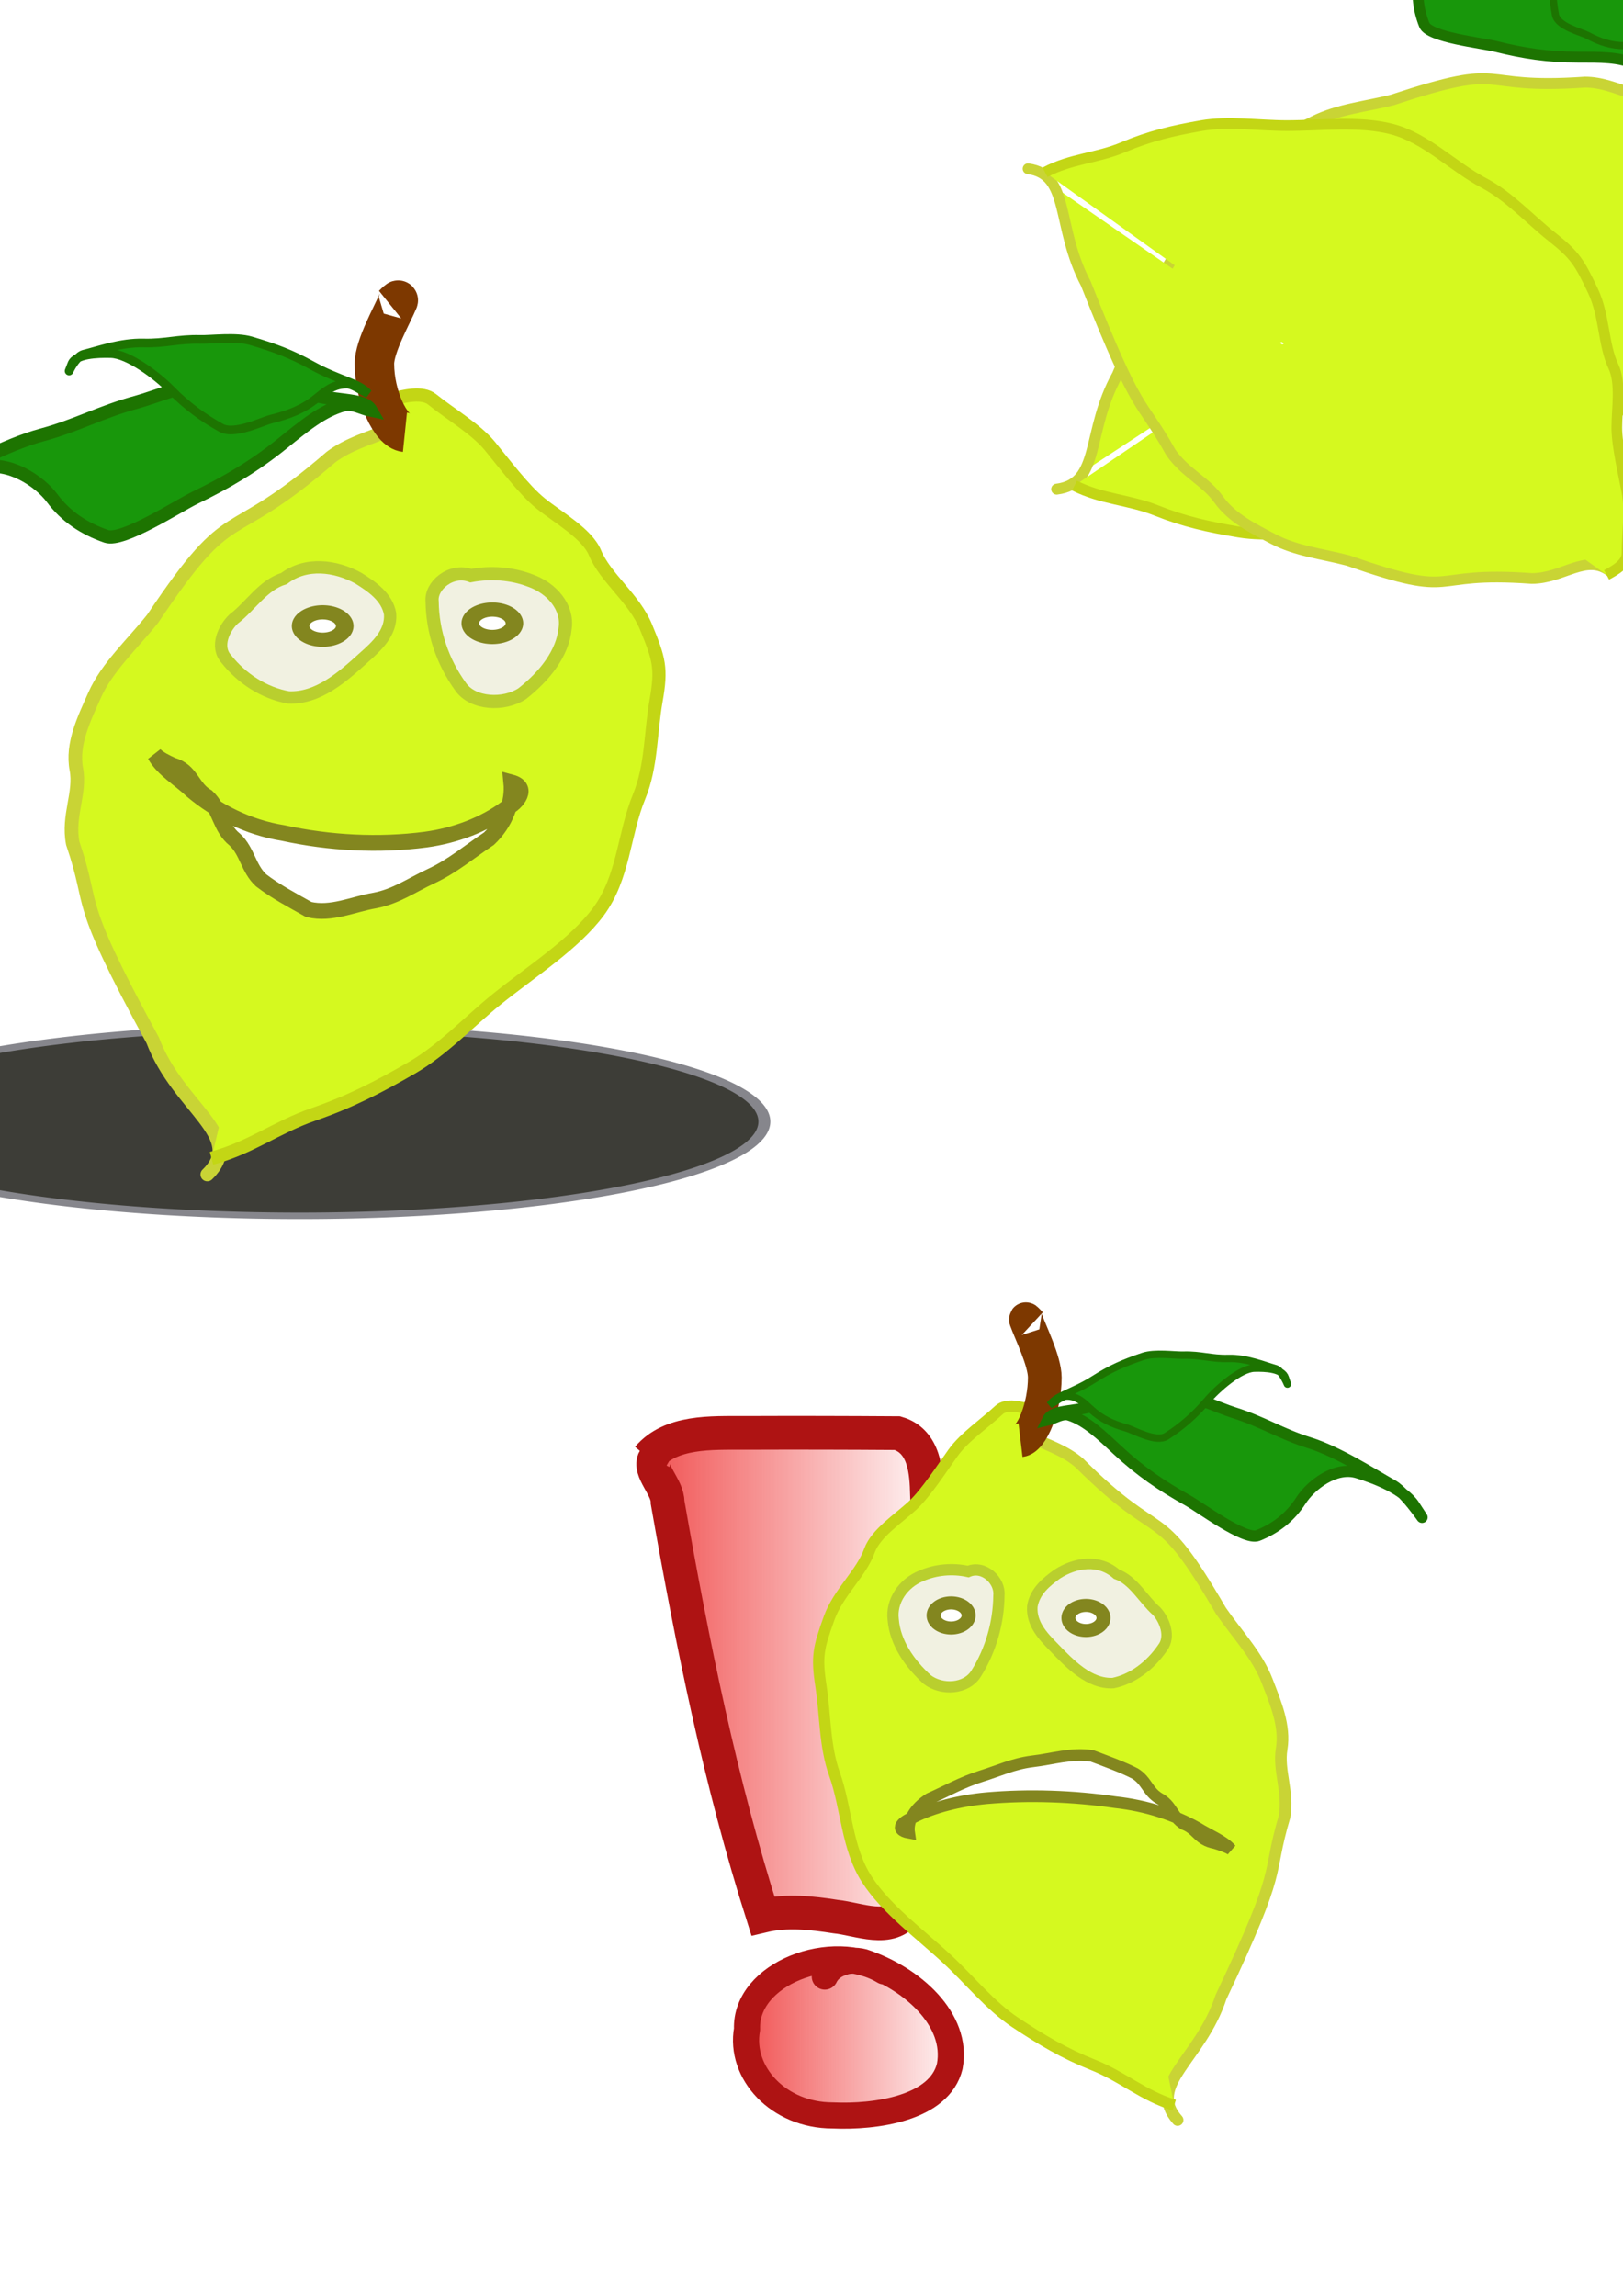 <?xml version="1.0" encoding="UTF-8" standalone="no"?>
<!-- Created with Inkscape (http://www.inkscape.org/) -->
<svg
   xmlns:dc="http://purl.org/dc/elements/1.1/"
   xmlns:cc="http://creativecommons.org/ns#"
   xmlns:rdf="http://www.w3.org/1999/02/22-rdf-syntax-ns#"
   xmlns:svg="http://www.w3.org/2000/svg"
   xmlns="http://www.w3.org/2000/svg"
   xmlns:xlink="http://www.w3.org/1999/xlink"
   xmlns:sodipodi="http://sodipodi.sourceforge.net/DTD/sodipodi-0.dtd"
   xmlns:inkscape="http://www.inkscape.org/namespaces/inkscape"
   width="744.094"
   height="1052.362"
   id="svg2"
   sodipodi:version="0.32"
   inkscape:version="0.46"
   sodipodi:docname="lemons.svg"
   inkscape:output_extension="org.inkscape.output.svg.inkscape">
  <defs
     id="defs4">
    <linearGradient
       inkscape:collect="always"
       id="linearGradient3480">
      <stop
         style="stop-color:#f04848;stop-opacity:1;"
         offset="0"
         id="stop3482" />
      <stop
         style="stop-color:#f04848;stop-opacity:0;"
         offset="1"
         id="stop3484" />
    </linearGradient>
    <inkscape:perspective
       sodipodi:type="inkscape:persp3d"
       inkscape:vp_x="21.515481 : 60.11999 : 1"
       inkscape:vp_y="5.8059312e-14 : 5496.6992 : 0"
       inkscape:vp_z="727.05137 : 60.11999 : 1"
       inkscape:persp3d-origin="374.28343 : -903.96642 : 1"
       id="perspective10" />
    <filter
       inkscape:collect="always"
       id="filter3274"
       x="-0.231"
       width="1.461"
       y="-0.604"
       height="2.207">
      <feGaussianBlur
         inkscape:collect="always"
         stdDeviation="37.897"
         id="feGaussianBlur3276" />
    </filter>
    <linearGradient
       inkscape:collect="always"
       xlink:href="#linearGradient3480"
       id="linearGradient3494"
       x1="365.249"
       y1="771.504"
       x2="464.758"
       y2="771.504"
       gradientUnits="userSpaceOnUse"
       gradientTransform="matrix(1.068,0,0,0.994,-54.424,167.157)" />
    <linearGradient
       inkscape:collect="always"
       xlink:href="#linearGradient3480"
       id="linearGradient3496"
       x1="313.282"
       y1="604.082"
       x2="448.64"
       y2="604.082"
       gradientUnits="userSpaceOnUse"
       gradientTransform="matrix(1.068,0,0,0.994,-45.68,168.784)" />
  </defs>
  <sodipodi:namedview
     id="base"
     pagecolor="#ffffff"
     bordercolor="#666666"
     borderopacity="1.0"
     gridtolerance="10000"
     guidetolerance="10"
     objecttolerance="10"
     inkscape:pageopacity="0.0"
     inkscape:pageshadow="2"
     inkscape:zoom="0.61100637"
     inkscape:cx="372.04724"
     inkscape:cy="567.17317"
     inkscape:document-units="px"
     inkscape:current-layer="layer2"
     showgrid="false"
     inkscape:window-width="1344"
     inkscape:window-height="846"
     inkscape:window-x="49"
     inkscape:window-y="22" />
  <g
     inkscape:label="Layer 1"
     inkscape:groupmode="layer"
     id="layer1"
     style="display:none">
    <path
       sodipodi:type="arc"
       style="fill:#7d2d0e;fill-opacity:1;stroke:#ded8d8;stroke-width:10;stroke-linecap:round;stroke-linejoin:round;stroke-miterlimit:4;stroke-dasharray:none;stroke-opacity:1"
       id="path2383"
       sodipodi:cx="315.87231"
       sodipodi:cy="463.17029"
       sodipodi:rx="198.03394"
       sodipodi:ry="194.76065"
       d="M 513.906,463.17 A 198.034,194.761 0 1 1 117.838,463.17 A 198.034,194.761 0 1 1 513.906,463.17 z"
       transform="matrix(0.492,0,0,0.501,232.67,-16.203)" />
  </g>
  <g
     inkscape:groupmode="layer"
     id="layer2"
     inkscape:label="hand-drawn">
    <path
       transform="matrix(1.094,0,0,0.593,-265.489,100.191)"
       d="M 563.006,698.029 A 194.761,72.831 0 1 1 173.484,698.029 A 194.761,72.831 0 1 1 563.006,698.029 z"
       sodipodi:ry="72.830666"
       sodipodi:rx="194.76065"
       sodipodi:cy="698.02875"
       sodipodi:cx="368.24493"
       id="path3498"
       style="opacity:1;fill:#3d3d37;fill-opacity:1;stroke:#86868c;stroke-width:5;stroke-linecap:round;stroke-linejoin:round;stroke-miterlimit:4;stroke-dasharray:none;stroke-opacity:1;filter:url(#filter3274)"
       sodipodi:type="arc"
       inkscape:export-filename="/Users/greg/Projects/on1map/src/trunk/application/chrome/content/on1map/icons/happy_lemon.png"
       inkscape:export-xdpi="6.6977463"
       inkscape:export-ydpi="6.6977463" />
    <path
       style="fill:url(#linearGradient3494);fill-opacity:1;fill-rule:evenodd;stroke:#ae1313;stroke-width:11.981;stroke-linecap:round;stroke-linejoin:round;stroke-miterlimit:4;stroke-dasharray:none;stroke-opacity:1"
       d="M 405.334,903.64 C 381.495,889.308 341.521,904.729 342.491,930.133 C 338.893,950.069 356.903,969.685 381.69,969.684 C 401.535,970.587 430.773,966.421 435.434,947.138 C 439.488,925.7 418.039,906.684 395.742,899.331 C 388.743,897.501 380.881,900.28 378.152,906.029"
       id="path3439"
       inkscape:export-filename="/Users/greg/Projects/on1map/src/trunk/application/chrome/content/on1map/icons/unhappy_lemon.png"
       inkscape:export-xdpi="6.8808913"
       inkscape:export-ydpi="6.8808913" />
    <path
       style="fill:url(#linearGradient3496);fill-opacity:1;fill-rule:evenodd;stroke:#ae1313;stroke-width:15.458;stroke-linecap:butt;stroke-linejoin:miter;stroke-miterlimit:4;stroke-dasharray:none;stroke-opacity:1"
       d="M 297.055,668.18 C 307.555,655.802 326.138,656.855 341.37,656.806 C 364.729,656.717 388.088,656.762 411.447,656.921 C 424.018,660.633 424.749,674.932 424.987,685.197 C 425.888,710.037 427.137,649.265 419.15,767.296 C 412.709,793.45 414.665,820.426 416.006,846.968 C 416.204,856.514 416.097,866.067 415.596,875.604 C 408.418,886.408 393.62,879.596 383.063,878.54 C 372.097,876.826 360.675,875.561 349.747,878.174 C 330.298,816.963 317.6,754.347 306.059,688.595 C 306.239,681.694 297.107,674.133 300.078,668.722 C 302.216,669.105 303.998,670.38 305.799,671.433"
       id="path3473"
       sodipodi:nodetypes="cccccccccccc"
       inkscape:export-filename="/Users/greg/Projects/on1map/src/trunk/application/chrome/content/on1map/icons/unhappy_lemon.png"
       inkscape:export-xdpi="6.8808913"
       inkscape:export-ydpi="6.8808913" />
    <path
       style="fill:#d5f91f;fill-opacity:1;fill-rule:evenodd;stroke:#c9d435;stroke-width:5;stroke-linecap:round;stroke-linejoin:miter;stroke-miterlimit:4;stroke-dasharray:none;stroke-opacity:1"
       d="M 484.447,224.22 C 504.89,221.599 497.747,197.872 512.27,171.848 C 538.312,109.551 537.891,120.823 553.186,94.925 C 560.264,85.487 569.993,81.791 576.099,73.649 C 582.523,65.084 592.774,60.401 602.285,55.646 C 613.54,50.018 625.974,48.905 638.291,45.826 C 693.578,27.597 674.484,41.265 726.67,37.643 C 741.907,37.643 752.734,49.187 764.313,40.916"
       id="path3194"
       sodipodi:nodetypes="cccssccc" />
    <path
       style="fill:#d5f91f;fill-opacity:1;fill-rule:evenodd;stroke:#c3d615;stroke-width:5;stroke-linecap:butt;stroke-linejoin:miter;stroke-miterlimit:4;stroke-dasharray:none;stroke-opacity:1"
       d="M 492.63,222.584 C 505.154,228.917 517.499,228.931 530.273,234.04 C 542.951,239.111 554.04,241.547 567.916,243.86 C 580.783,246.005 595.681,243.86 608.832,243.86 C 625.267,243.86 643.951,246.128 659.568,242.223 C 675.929,238.133 688.877,225.114 703.757,217.674 C 715.858,211.623 725.607,201.286 736.49,193.124 C 747.606,184.787 749.714,181.405 756.13,168.574 C 761.798,157.237 760.957,144.189 765.949,134.205 C 769.759,126.585 767.586,114.756 767.586,106.382 C 767.586,98.174 770.833,85.237 772.496,76.922 C 774.199,68.41 772.496,57.869 772.496,49.099 C 772.496,44.47 766.817,41.35 762.676,39.279"
       id="path3198" />
    <path
       style="fill:none;fill-opacity:0.75;fill-rule:evenodd;stroke:#7d3800;stroke-width:15;stroke-linecap:butt;stroke-linejoin:miter;stroke-miterlimit:4;stroke-dasharray:none;stroke-opacity:1"
       d="M 756.13,52.373 C 753.095,48.451 759.624,34.148 769.223,24.55 C 774.504,19.268 788.45,14.118 793.772,11.457 C 794.748,10.969 791.59,11.457 790.499,11.457"
       id="path3200" />
    <path
       style="fill:#18970b;fill-opacity:1;fill-rule:evenodd;stroke:#1d7401;stroke-width:5;stroke-linecap:round;stroke-linejoin:miter;stroke-miterlimit:4;stroke-dasharray:none;stroke-opacity:1"
       d="M 754.493,37.643 C 756.612,31.889 747.759,26.537 743.036,14.73 C 739.603,6.147 734.913,0.06 726.67,-8.183 C 721.549,-13.304 706.145,-18.446 700.484,-21.276 C 688.981,-27.028 678.896,-28.797 667.751,-34.37 C 655.934,-40.278 637.956,-43.455 628.471,-45.826 C 620.667,-47.777 598.304,-41.557 615.378,-45.826 C 623.934,-47.965 635.95,-42.905 643.201,-39.279 C 652.268,-34.746 653.341,-20.921 651.384,-13.093 C 649.162,-4.205 649.979,3.851 653.021,11.457 C 655.271,17.081 679.574,19.731 685.754,21.276 C 698.423,24.444 709.682,26.186 723.397,26.186 C 733.331,26.186 742.707,26.022 749.583,29.46 C 752.428,30.882 752.856,34.915 754.493,37.643 z"
       id="path3202" />
    <path
       id="path3204"
       d="M 758.798,31.951 C 759.752,26.417 755.767,21.269 753.642,9.911 C 752.096,1.656 749.985,-4.2 746.275,-12.129 C 743.97,-17.054 737.036,-22 734.488,-24.723 C 729.31,-30.255 724.771,-31.957 719.754,-37.317 C 714.436,-43 706.343,-46.056 702.074,-48.337 C 698.561,-50.214 688.495,-44.231 696.181,-48.337 C 700.032,-50.395 705.441,-45.527 708.704,-42.04 C 712.785,-37.679 713.268,-24.381 712.388,-16.851 C 711.387,-8.302 711.755,-0.553 713.124,6.763 C 714.137,12.173 725.076,14.722 727.858,16.208 C 733.56,19.255 738.628,20.931 744.801,20.931 C 749.273,20.931 753.493,20.773 756.588,24.08 C 757.869,25.448 758.062,29.327 758.798,31.951 z"
       style="fill:#18970b;fill-opacity:1;fill-rule:evenodd;stroke:#1d7401;stroke-width:3.29;stroke-linecap:round;stroke-linejoin:miter;stroke-miterlimit:4;stroke-dasharray:none;stroke-opacity:1" />
    <path
       sodipodi:nodetypes="cccssccc"
       id="path3206"
       d="M 471.324,77.346 C 490.814,79.985 484.005,103.869 497.849,130.067 C 522.677,192.779 522.276,181.433 536.857,207.502 C 543.605,217.003 552.88,220.725 558.701,228.92 C 564.825,237.543 574.598,242.256 583.666,247.044 C 594.396,252.708 606.25,253.829 617.992,256.929 C 670.7,275.28 652.496,261.52 702.248,265.167 C 716.774,265.167 727.097,253.546 738.135,261.871"
       style="fill:#d5f91f;fill-opacity:1;fill-rule:evenodd;stroke:#c9d435;stroke-width:4.898;stroke-linecap:round;stroke-linejoin:miter;stroke-miterlimit:4;stroke-dasharray:none;stroke-opacity:1" />
    <path
       id="path3208"
       d="M 479.126,78.993 C 491.066,72.617 502.835,72.604 515.013,67.461 C 527.1,62.355 537.672,59.903 550.9,57.575 C 563.167,55.416 577.37,57.575 589.907,57.575 C 605.576,57.575 623.388,55.293 638.276,59.223 C 653.875,63.341 666.218,76.447 680.404,83.936 C 691.94,90.027 701.235,100.433 711.61,108.649 C 722.208,117.042 724.218,120.447 730.334,133.363 C 735.738,144.776 734.936,157.91 739.695,167.961 C 743.327,175.631 741.256,187.539 741.256,195.969 C 741.256,204.232 744.351,217.255 745.937,225.625 C 747.56,234.195 745.937,244.805 745.937,253.634 C 745.937,258.294 740.522,261.435 736.575,263.519"
       style="fill:#d5f91f;fill-opacity:1;fill-rule:evenodd;stroke:#c3d615;stroke-width:4.898;stroke-linecap:butt;stroke-linejoin:miter;stroke-miterlimit:4;stroke-dasharray:none;stroke-opacity:1" />
    <path
       sodipodi:nodetypes="cccssccc"
       id="path3280"
       d="M 95.038,538.372 C 113.197,520.683 81.743,507.964 70.023,476.868 C 33.081,409.118 44.137,418.085 33.334,386.494 C 30.929,373.826 37.075,363.53 35.001,352.603 C 32.819,341.108 38.494,329.655 43.34,318.713 C 49.074,305.765 60.61,295.376 70.023,283.568 C 107.783,227.186 102.254,252.313 151.739,209.511 C 167.264,197.826 190.06,198.375 193.431,183.152"
       style="fill:#d5f91f;fill-opacity:1;fill-rule:evenodd;stroke:#c9d435;stroke-width:6.251;stroke-linecap:round;stroke-linejoin:miter;stroke-miterlimit:4;stroke-dasharray:none;stroke-opacity:1"
       inkscape:export-filename="/Users/greg/Projects/on1map/src/trunk/application/chrome/content/on1map/icons/happy_lemon.png"
       inkscape:export-xdpi="6.6977463"
       inkscape:export-ydpi="6.6977463" />
    <path
       id="path3282"
       d="M 96.971,530.932 C 114.899,526.182 126.648,516.719 143.648,510.838 C 160.523,505.001 173.381,498.361 188.77,489.488 C 203.042,481.26 215.166,468.182 227.668,458.092 C 243.293,445.48 263.211,432.883 274.346,417.904 C 286.012,402.21 285.944,382.285 293.017,365.158 C 298.769,351.23 298.21,335.816 300.796,321.202 C 303.438,306.275 302.227,302.062 296.129,287.294 C 290.739,274.245 277.536,264.878 272.79,253.386 C 269.168,244.616 255.856,237.206 247.895,230.78 C 240.092,224.482 230.88,212.063 224.556,204.407 C 218.082,196.569 206.443,189.787 198.106,183.057 C 193.705,179.505 185.339,181.469 179.435,183.057"
       style="fill:#d5f91f;fill-opacity:1;fill-rule:evenodd;stroke:#c3d615;stroke-width:6.039;stroke-linecap:butt;stroke-linejoin:miter;stroke-miterlimit:4;stroke-dasharray:none;stroke-opacity:1"
       inkscape:export-filename="/Users/greg/Projects/on1map/src/trunk/application/chrome/content/on1map/icons/happy_lemon.png"
       inkscape:export-xdpi="6.6977463"
       inkscape:export-ydpi="6.6977463" />
    <path
       id="path3284"
       d="M 185.658,198.128 C 179.045,197.447 171.655,181.462 171.655,166.731 C 171.655,158.625 180.017,143.972 182.546,137.846 C 183.01,136.723 180.472,139.521 179.435,140.358"
       style="fill:none;fill-opacity:0.75;fill-rule:evenodd;stroke:#7d3800;stroke-width:18.118;stroke-linecap:butt;stroke-linejoin:miter;stroke-miterlimit:4;stroke-dasharray:none;stroke-opacity:1"
       inkscape:export-filename="/Users/greg/Projects/on1map/src/trunk/application/chrome/content/on1map/icons/happy_lemon.png"
       inkscape:export-xdpi="6.6977463"
       inkscape:export-ydpi="6.6977463" />
    <path
       id="path3286"
       d="M 170.099,188.081 C 166.643,182.04 153.14,184.726 137.425,179.29 C 126.002,175.338 115.755,174.266 100.083,174.266 C 90.346,174.266 70.814,182.141 62.74,184.313 C 46.337,188.726 35.068,195.108 19.175,199.384 C 2.324,203.917 -17.788,215.275 -29.059,220.733 C -38.334,225.225 -53.68,247.157 -41.506,230.78 C -35.406,222.574 -19.172,217.236 -8.832,214.454 C 4.097,210.975 18.261,220.76 23.842,228.268 C 30.18,236.794 38.615,242.349 48.737,245.851 C 56.223,248.44 81.847,231.825 89.191,228.268 C 104.246,220.977 116.606,213.675 129.645,203.151 C 139.089,195.528 147.847,188.207 157.652,185.569 C 161.709,184.477 165.95,187.244 170.099,188.081 z"
       style="fill:#18970b;fill-opacity:1;fill-rule:evenodd;stroke:#1d7401;stroke-width:6.039;stroke-linecap:round;stroke-linejoin:miter;stroke-miterlimit:4;stroke-dasharray:none;stroke-opacity:1"
       inkscape:export-filename="/Users/greg/Projects/on1map/src/trunk/application/chrome/content/on1map/icons/happy_lemon.png"
       inkscape:export-xdpi="6.6977463"
       inkscape:export-ydpi="6.6977463" />
    <path
       style="fill:#18970b;fill-opacity:1;fill-rule:evenodd;stroke:#1d7401;stroke-width:3.974;stroke-linecap:round;stroke-linejoin:miter;stroke-miterlimit:4;stroke-dasharray:none;stroke-opacity:1"
       d="M 168.781,180.41 C 164.426,175.431 155.744,174.538 142.926,167.455 C 133.609,162.306 126.035,159.432 114.97,156.195 C 108.096,154.184 96.802,155.71 91.791,155.576 C 81.609,155.304 75.676,157.481 65.811,157.217 C 55.352,156.938 44.753,160.802 38.526,162.328 C 33.402,163.584 29.521,175.898 32.924,166.85 C 34.629,162.316 44.398,161.901 50.816,162.073 C 58.841,162.287 71.943,172.121 78.264,178.574 C 85.441,185.902 93.157,191.566 101.414,196.129 C 107.52,199.504 120.343,193.066 124.4,192.072 C 132.718,190.034 139.129,187.431 144.998,182.694 C 149.249,179.263 153.111,175.903 159.197,176.066 C 161.715,176.133 165.586,178.962 168.781,180.41 z"
       id="path3288"
       inkscape:export-filename="/Users/greg/Projects/on1map/src/trunk/application/chrome/content/on1map/icons/happy_lemon.png"
       inkscape:export-xdpi="6.6977463"
       inkscape:export-ydpi="6.6977463" />
    <path
       style="fill:#f1f1e1;fill-opacity:1;fill-rule:evenodd;stroke:#b9cf2e;stroke-width:5.652;stroke-linecap:round;stroke-linejoin:miter;stroke-miterlimit:4;stroke-dasharray:none;stroke-opacity:1"
       d="M 130.236,265.192 C 120.533,268.13 114.936,277.783 107.092,283.766 C 102.527,288.117 98.782,296.442 103.691,302.003 C 110.883,311.111 121.151,317.708 132.257,319.686 C 145.931,320.288 157.067,310.24 166.834,301.414 C 172.548,296.349 179.506,290.05 178.848,281.366 C 177.445,273.597 170.431,268.876 164.447,265.117 C 153.991,259.28 140.314,257.475 130.236,265.192 z"
       id="path3294"
       inkscape:export-filename="/Users/greg/Projects/on1map/src/trunk/application/chrome/content/on1map/icons/happy_lemon.png"
       inkscape:export-xdpi="6.6977463"
       inkscape:export-ydpi="6.6977463" />
    <path
       style="fill:#f1f1e1;fill-opacity:1;fill-rule:evenodd;stroke:#b9cf2e;stroke-width:6.039;stroke-linecap:round;stroke-linejoin:miter;stroke-miterlimit:4;stroke-dasharray:none;stroke-opacity:1"
       d="M 215.865,263.864 C 206.768,260.468 197.295,268.509 198.127,275.765 C 198.289,289.364 202.703,303.084 211.212,314.836 C 216.862,322.861 231.13,323.454 239.442,317.953 C 249.581,310.004 258.024,299.556 259.111,287.904 C 260.451,278.678 253.413,269.71 242.993,266.062 C 234.623,262.865 224.857,262.132 215.865,263.864 z"
       id="path3296"
       inkscape:export-filename="/Users/greg/Projects/on1map/src/trunk/application/chrome/content/on1map/icons/happy_lemon.png"
       inkscape:export-xdpi="6.6977463"
       inkscape:export-ydpi="6.6977463" />
    <path
       style="fill:#ffffff;fill-opacity:1;fill-rule:evenodd;stroke:#83861f;stroke-width:7.247;stroke-linecap:round;stroke-linejoin:miter;stroke-miterlimit:4;stroke-dasharray:none;stroke-opacity:1"
       d="M 71.051,346.081 C 74.757,352.717 82.436,357.065 88.144,362.504 C 99.424,371.956 113.721,379.256 129.802,381.842 C 151.061,386.448 173.498,387.696 195.254,384.848 C 208.922,382.96 221.911,378.034 232.137,370.439 C 237.272,368.106 242.715,360.869 234.423,358.64 C 235.345,367.844 231.565,377.449 224.153,384.454 C 215.364,390.261 207.511,397.046 197.581,401.634 C 189.115,405.53 181.547,410.959 171.829,412.766 C 161.852,414.47 151.939,419.353 141.546,416.898 C 134.158,412.736 126.298,408.602 119.71,403.529 C 113.85,398.123 113.378,390.197 107.679,384.886 C 100.841,379.465 101.024,370.939 94.952,365.265 C 87.927,361.264 87.726,353.229 79.069,350.846 C 76.205,349.496 73.245,348.136 71.051,346.081 z"
       id="path3336"
       inkscape:export-filename="/Users/greg/Projects/on1map/src/trunk/application/chrome/content/on1map/icons/happy_lemon.png"
       inkscape:export-xdpi="6.6977463"
       inkscape:export-ydpi="6.6977463" />
    <path
       sodipodi:type="arc"
       style="opacity:1;fill:#ffffff;fill-opacity:1;stroke:#83861f;stroke-width:6;stroke-linecap:round;stroke-linejoin:round;stroke-miterlimit:4;stroke-dasharray:none;stroke-opacity:1"
       id="path3340"
       sodipodi:cx="292.21375"
       sodipodi:cy="543.15802"
       sodipodi:rx="7.5223341"
       sodipodi:ry="5.7864108"
       d="M 299.736,543.158 A 7.522,5.786 0 1 1 284.691,543.158 A 7.522,5.786 0 1 1 299.736,543.158 z"
       transform="matrix(1.344,0,0,1.085,-244.801,-302.371)"
       inkscape:export-filename="/Users/greg/Projects/on1map/src/trunk/application/chrome/content/on1map/icons/happy_lemon.png"
       inkscape:export-xdpi="6.6977463"
       inkscape:export-ydpi="6.6977463" />
    <path
       d="M 299.736,543.158 A 7.522,5.786 0 1 1 284.691,543.158 A 7.522,5.786 0 1 1 299.736,543.158 z"
       sodipodi:ry="5.7864108"
       sodipodi:rx="7.5223341"
       sodipodi:cy="543.15802"
       sodipodi:cx="292.21375"
       id="path3342"
       style="opacity:1;fill:#ffffff;fill-opacity:1;stroke:#83861f;stroke-width:6;stroke-linecap:round;stroke-linejoin:round;stroke-miterlimit:4;stroke-dasharray:none;stroke-opacity:1"
       sodipodi:type="arc"
       transform="matrix(1.344,0,0,1.085,-167.005,-303.626)"
       inkscape:export-filename="/Users/greg/Projects/on1map/src/trunk/application/chrome/content/on1map/icons/happy_lemon.png"
       inkscape:export-xdpi="6.6977463"
       inkscape:export-ydpi="6.6977463" />
    <path
       style="fill:#d5f91f;fill-opacity:1;fill-rule:evenodd;stroke:#c9d435;stroke-width:5.333;stroke-linecap:round;stroke-linejoin:miter;stroke-miterlimit:4;stroke-dasharray:none;stroke-opacity:1"
       d="M 539.895,971.784 C 525.464,955.583 550.46,943.934 559.775,915.452 C 589.132,853.4 580.345,861.613 588.931,832.678 C 590.842,821.076 585.958,811.646 587.606,801.638 C 589.34,791.109 584.83,780.619 580.979,770.598 C 576.422,758.739 567.255,749.223 559.775,738.409 C 529.767,686.768 534.16,709.782 494.835,670.58 C 482.497,659.877 464.382,660.381 461.703,646.438"
       id="path3344"
       sodipodi:nodetypes="cccssccc"
       inkscape:export-filename="/Users/greg/Projects/on1map/src/trunk/application/chrome/content/on1map/icons/unhappy_lemon.png"
       inkscape:export-xdpi="6.8808913"
       inkscape:export-ydpi="6.8808913" />
    <path
       style="fill:#d5f91f;fill-opacity:1;fill-rule:evenodd;stroke:#c3d615;stroke-width:5.153;stroke-linecap:butt;stroke-linejoin:miter;stroke-miterlimit:4;stroke-dasharray:none;stroke-opacity:1"
       d="M 538.359,964.97 C 524.112,960.619 514.775,951.952 501.264,946.566 C 487.854,941.219 477.636,935.138 465.406,927.011 C 454.065,919.475 444.429,907.497 434.494,898.255 C 422.077,886.704 406.249,875.167 397.4,861.447 C 388.129,847.073 388.183,828.824 382.562,813.137 C 377.991,800.38 378.435,786.263 376.38,772.878 C 374.28,759.206 375.242,755.347 380.089,741.821 C 384.372,729.869 394.865,721.291 398.636,710.765 C 401.515,702.732 412.093,695.946 418.42,690.06 C 424.621,684.291 431.942,672.917 436.967,665.905 C 442.112,658.726 451.362,652.514 457.988,646.351 C 461.485,643.097 468.133,644.896 472.825,646.351"
       id="path3346"
       inkscape:export-filename="/Users/greg/Projects/on1map/src/trunk/application/chrome/content/on1map/icons/unhappy_lemon.png"
       inkscape:export-xdpi="6.8808913"
       inkscape:export-ydpi="6.8808913" />
    <path
       style="fill:none;fill-opacity:0.75;fill-rule:evenodd;stroke:#7d3800;stroke-width:15.458;stroke-linecap:butt;stroke-linejoin:miter;stroke-miterlimit:4;stroke-dasharray:none;stroke-opacity:1"
       d="M 467.879,660.154 C 473.135,659.531 479.008,644.89 479.008,631.398 C 479.008,623.974 472.363,610.553 470.352,604.942 C 469.984,603.913 472.001,606.476 472.825,607.242"
       id="path3348"
       inkscape:export-filename="/Users/greg/Projects/on1map/src/trunk/application/chrome/content/on1map/icons/unhappy_lemon.png"
       inkscape:export-xdpi="6.8808913"
       inkscape:export-ydpi="6.8808913" />
    <path
       style="fill:#18970b;fill-opacity:1;fill-rule:evenodd;stroke:#1d7401;stroke-width:5.153;stroke-linecap:round;stroke-linejoin:miter;stroke-miterlimit:4;stroke-dasharray:none;stroke-opacity:1"
       d="M 480.244,650.952 C 482.99,645.419 493.722,647.879 506.21,642.9 C 515.288,639.281 523.431,638.299 535.886,638.299 C 543.624,638.299 559.146,645.512 565.562,647.501 C 578.597,651.543 587.553,657.388 600.183,661.304 C 613.574,665.456 629.558,675.859 638.514,680.858 C 645.885,684.972 658.081,705.06 648.406,690.06 C 643.558,682.544 630.657,677.655 622.44,675.107 C 612.165,671.921 600.909,680.883 596.474,687.76 C 591.437,695.568 584.734,700.656 576.69,703.863 C 570.741,706.235 550.377,691.017 544.541,687.76 C 532.577,681.082 522.755,674.394 512.393,664.755 C 504.888,657.773 497.928,651.067 490.136,648.651 C 486.912,647.652 483.542,650.185 480.244,650.952 z"
       id="path3350"
       inkscape:export-filename="/Users/greg/Projects/on1map/src/trunk/application/chrome/content/on1map/icons/unhappy_lemon.png"
       inkscape:export-xdpi="6.8808913"
       inkscape:export-ydpi="6.8808913" />
    <path
       id="path3352"
       d="M 481.292,643.926 C 484.752,639.366 491.652,638.548 501.839,632.06 C 509.243,627.344 515.262,624.713 524.055,621.748 C 529.518,619.906 538.493,621.303 542.475,621.18 C 550.566,620.931 555.282,622.925 563.121,622.684 C 571.433,622.428 579.856,625.967 584.804,627.365 C 588.877,628.515 591.961,639.794 589.257,631.507 C 587.902,627.354 580.138,626.974 575.038,627.131 C 568.66,627.327 558.248,636.334 553.225,642.245 C 547.522,648.956 541.39,654.144 534.828,658.323 C 529.976,661.414 519.785,655.517 516.561,654.607 C 509.951,652.74 504.856,650.357 500.192,646.018 C 496.813,642.875 493.744,639.798 488.908,639.947 C 486.907,640.009 483.83,642.6 481.292,643.926 z"
       style="fill:#18970b;fill-opacity:1;fill-rule:evenodd;stroke:#1d7401;stroke-width:3.39;stroke-linecap:round;stroke-linejoin:miter;stroke-miterlimit:4;stroke-dasharray:none;stroke-opacity:1"
       inkscape:export-filename="/Users/greg/Projects/on1map/src/trunk/application/chrome/content/on1map/icons/unhappy_lemon.png"
       inkscape:export-xdpi="6.8808913"
       inkscape:export-ydpi="6.8808913" />
    <path
       id="path3354"
       d="M 511.923,721.578 C 519.634,724.269 524.082,733.11 530.316,738.59 C 533.943,742.575 536.919,750.2 533.018,755.293 C 527.303,763.636 519.143,769.678 510.317,771.489 C 499.451,772.04 490.601,762.838 482.839,754.754 C 478.298,750.115 472.768,744.346 473.291,736.391 C 474.407,729.276 479.98,724.953 484.736,721.509 C 493.045,716.164 503.914,714.51 511.923,721.578 z"
       style="fill:#f1f1e1;fill-opacity:1;fill-rule:evenodd;stroke:#b9cf2e;stroke-width:4.822;stroke-linecap:round;stroke-linejoin:miter;stroke-miterlimit:4;stroke-dasharray:none;stroke-opacity:1"
       inkscape:export-filename="/Users/greg/Projects/on1map/src/trunk/application/chrome/content/on1map/icons/unhappy_lemon.png"
       inkscape:export-xdpi="6.8808913"
       inkscape:export-ydpi="6.8808913" />
    <path
       id="path3356"
       d="M 443.874,720.361 C 451.104,717.251 458.631,724.616 457.971,731.262 C 457.842,743.717 454.334,756.284 447.572,767.048 C 443.082,774.398 431.743,774.941 425.138,769.902 C 417.081,762.622 410.37,753.052 409.507,742.38 C 408.442,733.93 414.035,725.716 422.315,722.375 C 428.967,719.447 436.728,718.775 443.874,720.361 z"
       style="fill:#f1f1e1;fill-opacity:1;fill-rule:evenodd;stroke:#b9cf2e;stroke-width:5.153;stroke-linecap:round;stroke-linejoin:miter;stroke-miterlimit:4;stroke-dasharray:none;stroke-opacity:1"
       inkscape:export-filename="/Users/greg/Projects/on1map/src/trunk/application/chrome/content/on1map/icons/unhappy_lemon.png"
       inkscape:export-xdpi="6.8808913"
       inkscape:export-ydpi="6.8808913" />
    <path
       id="path3358"
       d="M 564.331,847.741 C 560.984,843.725 554.049,841.093 548.895,837.801 C 538.708,832.08 525.797,827.662 511.276,826.097 C 492.077,823.309 471.816,822.554 452.169,824.278 C 439.825,825.42 428.096,828.402 418.862,832.998 C 414.224,834.411 409.309,838.791 416.797,840.14 C 415.965,834.569 419.378,828.756 426.071,824.516 C 434.008,821.001 441.1,816.895 450.067,814.118 C 457.712,811.759 464.547,808.474 473.323,807.38 C 482.332,806.349 491.285,803.393 500.67,804.879 C 507.342,807.398 514.44,809.9 520.389,812.971 C 525.681,816.242 526.108,821.04 531.254,824.254 C 537.429,827.535 537.264,832.696 542.747,836.13 C 549.091,838.552 549.273,843.415 557.09,844.857 C 559.677,845.675 562.35,846.498 564.331,847.741 z"
       style="fill:#ffffff;fill-opacity:1;fill-rule:evenodd;stroke:#83861f;stroke-width:5.358;stroke-linecap:round;stroke-linejoin:miter;stroke-miterlimit:4;stroke-dasharray:none;stroke-opacity:1"
       inkscape:export-filename="/Users/greg/Projects/on1map/src/trunk/application/chrome/content/on1map/icons/unhappy_lemon.png"
       inkscape:export-xdpi="6.8808913"
       inkscape:export-ydpi="6.8808913" />
    <path
       transform="matrix(-1.068,0,0,0.994,809.963,201.746)"
       d="M 299.736,543.158 A 7.522,5.786 0 1 1 284.691,543.158 A 7.522,5.786 0 1 1 299.736,543.158 z"
       sodipodi:ry="5.7864108"
       sodipodi:rx="7.5223341"
       sodipodi:cy="543.15802"
       sodipodi:cx="292.21375"
       id="path3360"
       style="opacity:1;fill:#ffffff;fill-opacity:1;stroke:#83861f;stroke-width:6;stroke-linecap:round;stroke-linejoin:round;stroke-miterlimit:4;stroke-dasharray:none;stroke-opacity:1"
       sodipodi:type="arc"
       inkscape:export-filename="/Users/greg/Projects/on1map/src/trunk/application/chrome/content/on1map/icons/unhappy_lemon.png"
       inkscape:export-xdpi="6.8808913"
       inkscape:export-ydpi="6.8808913" />
    <path
       transform="matrix(-1.068,0,0,0.994,748.139,200.596)"
       sodipodi:type="arc"
       style="opacity:1;fill:#ffffff;fill-opacity:1;stroke:#83861f;stroke-width:6;stroke-linecap:round;stroke-linejoin:round;stroke-miterlimit:4;stroke-dasharray:none;stroke-opacity:1"
       id="path3362"
       sodipodi:cx="292.21375"
       sodipodi:cy="543.15802"
       sodipodi:rx="7.5223341"
       sodipodi:ry="5.7864108"
       d="M 299.736,543.158 A 7.522,5.786 0 1 1 284.691,543.158 A 7.522,5.786 0 1 1 299.736,543.158 z"
       inkscape:export-filename="/Users/greg/Projects/on1map/src/trunk/application/chrome/content/on1map/icons/unhappy_lemon.png"
       inkscape:export-xdpi="6.8808913"
       inkscape:export-ydpi="6.8808913" />
  </g>
</svg>
